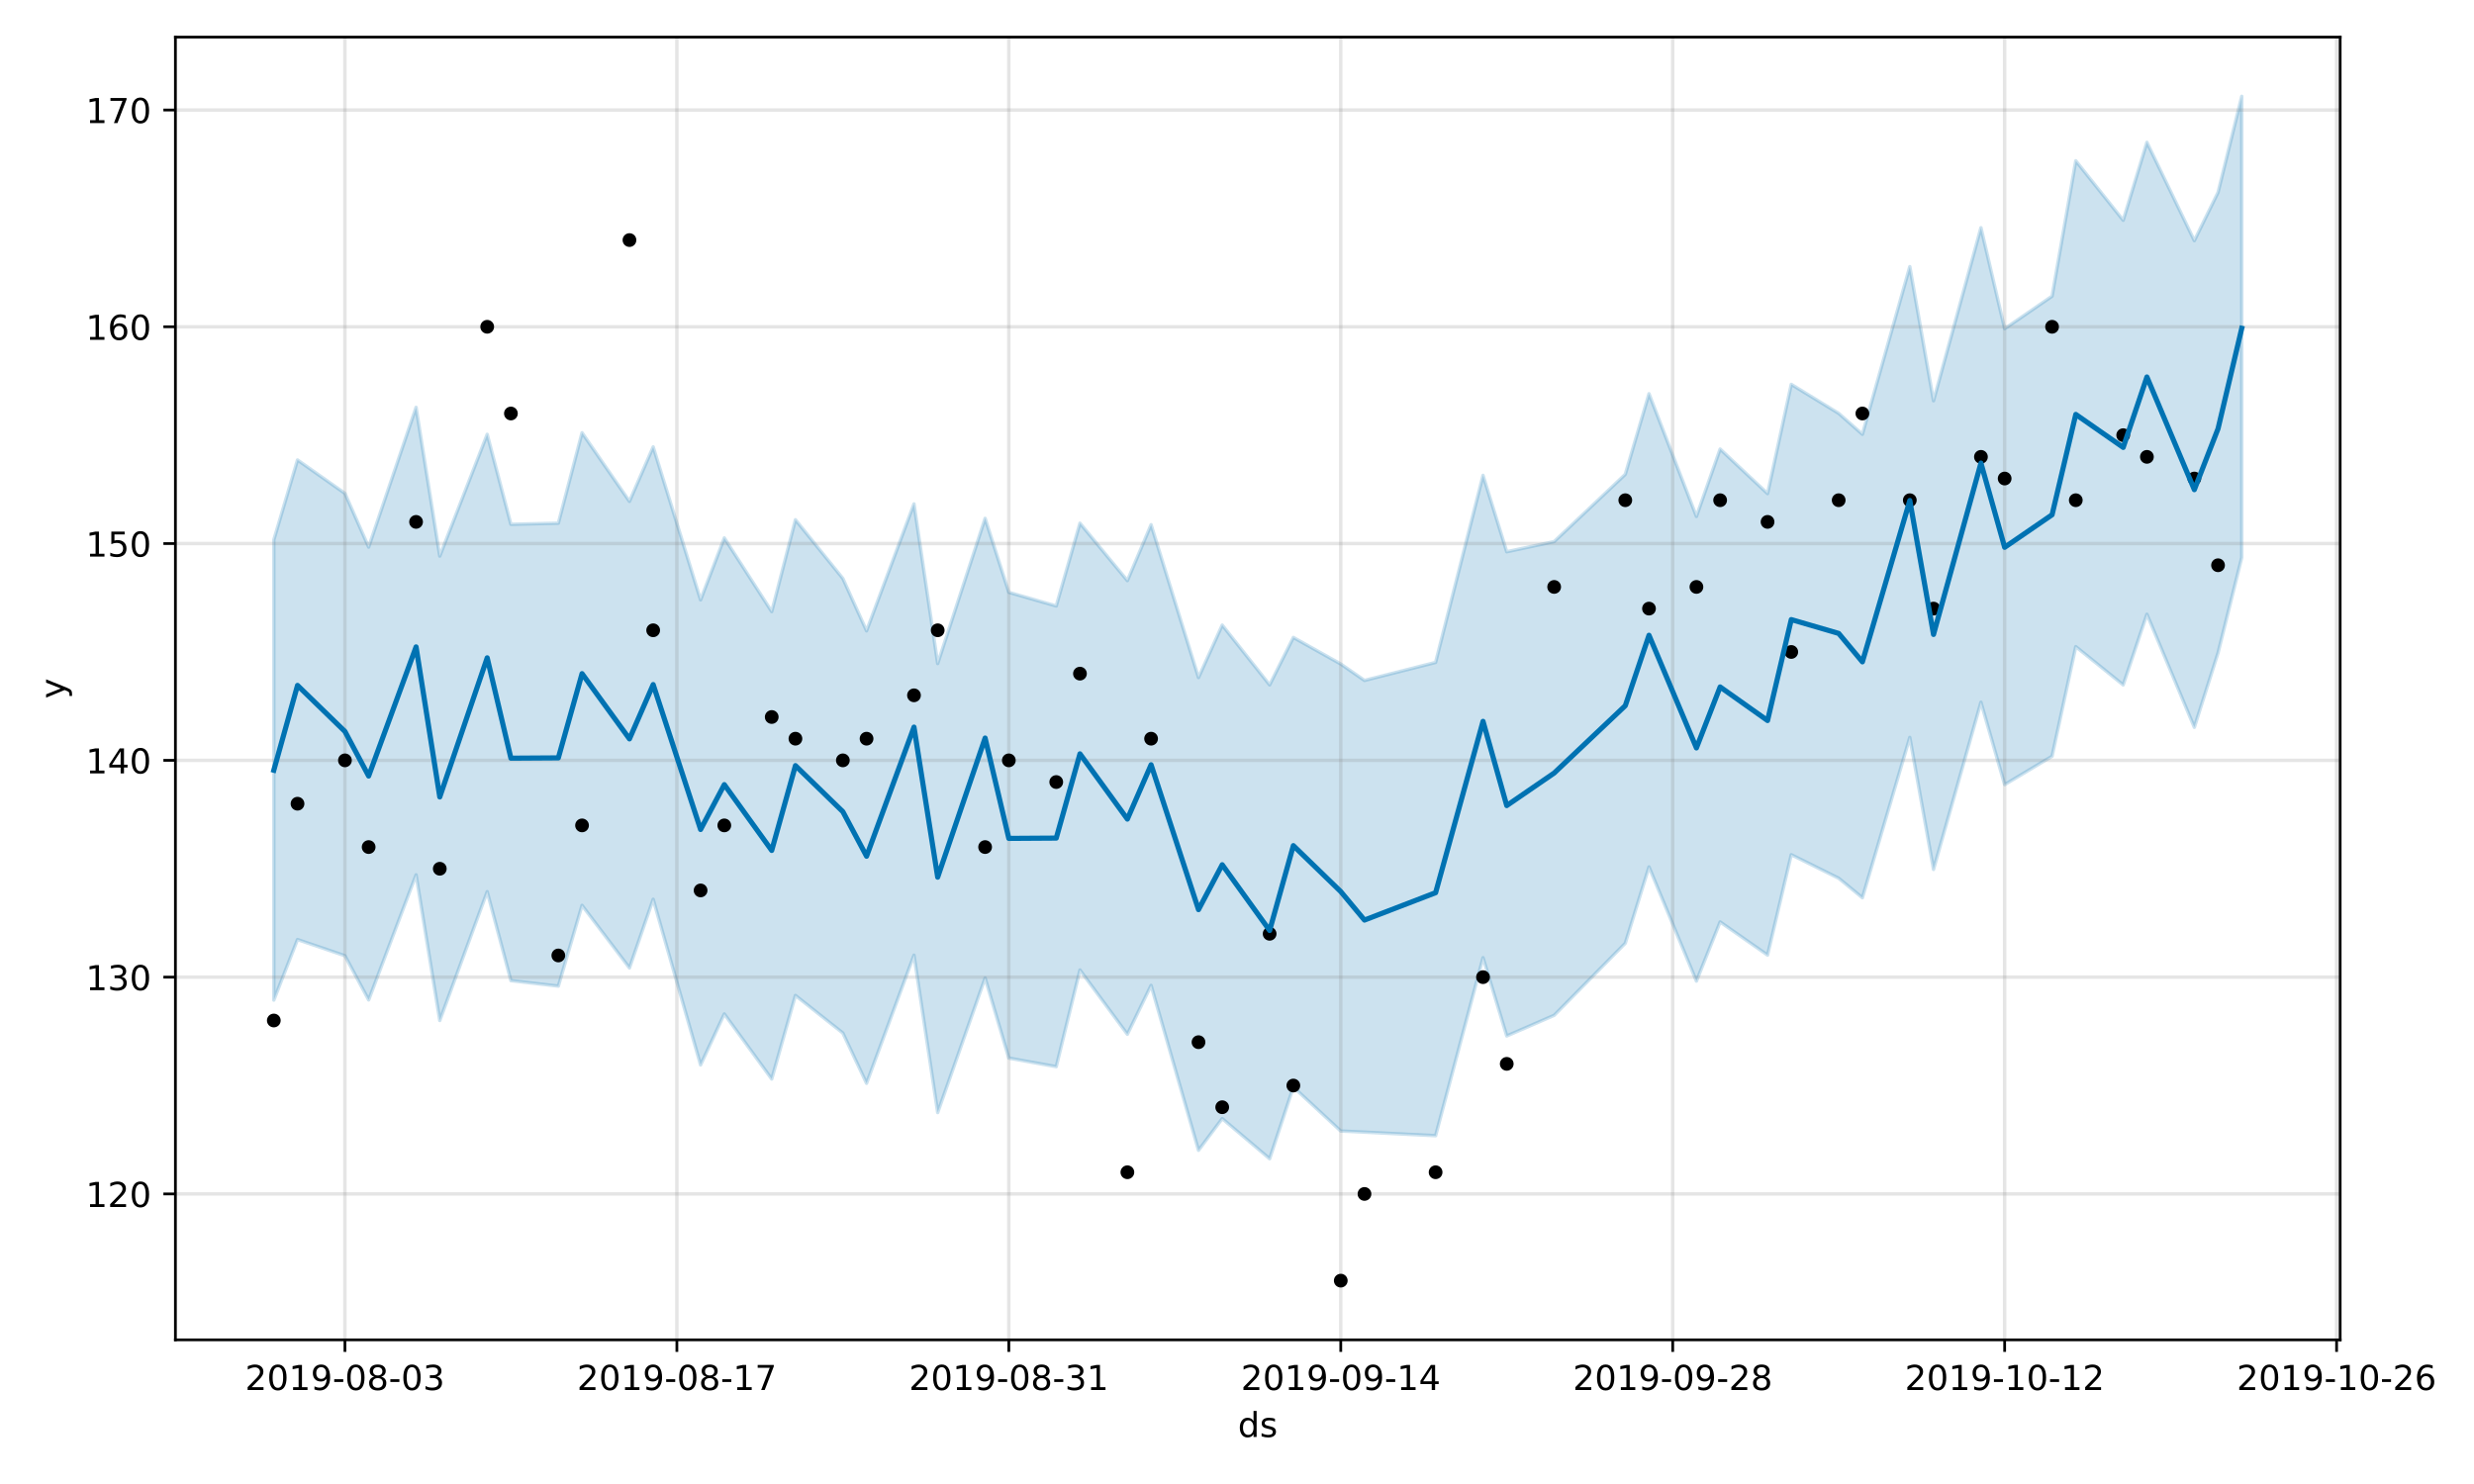 <?xml version="1.0" encoding="utf-8" standalone="no"?>
<!DOCTYPE svg PUBLIC "-//W3C//DTD SVG 1.1//EN"
  "http://www.w3.org/Graphics/SVG/1.1/DTD/svg11.dtd">
<!-- Created with matplotlib (https://matplotlib.org/) -->
<svg height="432pt" version="1.1" viewBox="0 0 720 432" width="720pt" xmlns="http://www.w3.org/2000/svg" xmlns:xlink="http://www.w3.org/1999/xlink">
 <defs>
  <style type="text/css">
*{stroke-linecap:butt;stroke-linejoin:round;}
  </style>
 </defs>
 <g id="figure_1">
  <g id="patch_1">
   <path d="M 0 432 
L 720 432 
L 720 0 
L 0 0 
z
" style="fill:#ffffff;"/>
  </g>
  <g id="axes_1">
   <g id="patch_2">
    <path d="M 51.05 390.04 
L 681.047 390.04 
L 681.047 10.8 
L 51.05 10.8 
z
" style="fill:#ffffff;"/>
   </g>
   <g id="PolyCollection_1">
    <defs>
     <path d="M 79.686 -274.84 
L 79.686 -140.864 
L 86.587 -158.491 
L 100.387 -153.781 
L 107.287 -140.921 
L 121.088 -177.324 
L 127.988 -134.93 
L 141.789 -172.428 
L 148.689 -146.533 
L 162.49 -144.936 
L 169.39 -168.44 
L 183.191 -150.229 
L 190.091 -170.218 
L 203.891 -121.987 
L 210.792 -136.832 
L 224.592 -117.882 
L 231.493 -142.219 
L 245.293 -131.279 
L 252.194 -116.641 
L 265.994 -153.932 
L 272.894 -108.13 
L 286.695 -147.296 
L 293.595 -123.981 
L 307.396 -121.488 
L 314.296 -149.628 
L 328.097 -130.916 
L 334.997 -145.148 
L 348.798 -97.136 
L 355.698 -106.367 
L 369.499 -94.685 
L 376.399 -115.542 
L 390.199 -102.745 
L 397.1 -102.431 
L 417.801 -101.395 
L 431.601 -153.209 
L 438.501 -130.425 
L 452.302 -136.435 
L 473.003 -157.42 
L 479.903 -179.638 
L 493.704 -146.396 
L 500.604 -163.619 
L 514.405 -153.969 
L 521.305 -183.184 
L 535.106 -176.341 
L 542.006 -170.661 
L 555.806 -217.335 
L 562.707 -178.904 
L 576.507 -227.572 
L 583.408 -203.592 
L 597.208 -211.86 
L 604.108 -243.758 
L 617.909 -232.616 
L 624.809 -253.181 
L 638.61 -220.274 
L 645.51 -241.938 
L 652.411 -269.709 
L 652.411 -403.962 
L 652.411 -403.962 
L 645.51 -376.001 
L 638.61 -361.941 
L 624.809 -390.575 
L 617.909 -367.88 
L 604.108 -385.186 
L 597.208 -345.786 
L 583.408 -336.304 
L 576.507 -365.713 
L 562.707 -315.337 
L 555.806 -354.384 
L 542.006 -305.58 
L 535.106 -311.67 
L 521.305 -320.115 
L 514.405 -288.315 
L 500.604 -301.275 
L 493.704 -281.668 
L 479.903 -317.38 
L 473.003 -293.926 
L 452.302 -274.339 
L 438.501 -271.386 
L 431.601 -293.622 
L 417.801 -239.175 
L 397.1 -233.929 
L 390.199 -238.703 
L 376.399 -246.439 
L 369.499 -232.626 
L 355.698 -250.033 
L 348.798 -234.76 
L 334.997 -279.253 
L 328.097 -262.98 
L 314.296 -279.701 
L 307.396 -255.601 
L 293.595 -259.565 
L 286.695 -281.107 
L 272.894 -238.839 
L 265.994 -285.316 
L 252.194 -248.36 
L 245.293 -263.607 
L 231.493 -280.702 
L 224.592 -253.957 
L 210.792 -275.41 
L 203.891 -257.371 
L 190.091 -301.906 
L 183.191 -286.049 
L 169.39 -306.024 
L 162.49 -279.699 
L 148.689 -279.375 
L 141.789 -305.563 
L 127.988 -270.12 
L 121.088 -313.417 
L 107.287 -272.734 
L 100.387 -288.367 
L 86.587 -298.102 
L 79.686 -274.84 
z
" id="mfd413a5ad3" style="stroke:#0072b2;stroke-opacity:0.2;"/>
    </defs>
    <g clip-path="url(#p3ba9d4f729)">
     <use style="fill:#0072b2;fill-opacity:0.2;stroke:#0072b2;stroke-opacity:0.2;" x="0" xlink:href="#mfd413a5ad3" y="432"/>
    </g>
   </g>
   <g id="matplotlib.axis_1">
    <g id="xtick_1">
     <g id="line2d_1">
      <path clip-path="url(#p3ba9d4f729)" d="M 100.387 390.04 
L 100.387 10.8 
" style="fill:none;stroke:#808080;stroke-linecap:square;stroke-opacity:0.2;"/>
     </g>
     <g id="line2d_2">
      <defs>
       <path d="M 0 0 
L 0 3.5 
" id="mcab7cb4b31" style="stroke:#000000;stroke-width:0.8;"/>
      </defs>
      <g>
       <use style="stroke:#000000;stroke-width:0.8;" x="100.387" xlink:href="#mcab7cb4b31" y="390.04"/>
      </g>
     </g>
     <g id="text_1">
      <!-- 2019-08-03 -->
      <defs>
       <path d="M 19.188 8.297 
L 53.609 8.297 
L 53.609 0 
L 7.328 0 
L 7.328 8.297 
Q 12.938 14.109 22.625 23.891 
Q 32.328 33.688 34.812 36.531 
Q 39.547 41.844 41.422 45.531 
Q 43.312 49.219 43.312 52.781 
Q 43.312 58.594 39.234 62.25 
Q 35.156 65.922 28.609 65.922 
Q 23.969 65.922 18.812 64.312 
Q 13.672 62.703 7.812 59.422 
L 7.812 69.391 
Q 13.766 71.781 18.938 73 
Q 24.125 74.219 28.422 74.219 
Q 39.75 74.219 46.484 68.547 
Q 53.219 62.891 53.219 53.422 
Q 53.219 48.922 51.531 44.891 
Q 49.859 40.875 45.406 35.406 
Q 44.188 33.984 37.641 27.219 
Q 31.109 20.453 19.188 8.297 
z
" id="DejaVuSans-50"/>
       <path d="M 31.781 66.406 
Q 24.172 66.406 20.328 58.906 
Q 16.5 51.422 16.5 36.375 
Q 16.5 21.391 20.328 13.891 
Q 24.172 6.391 31.781 6.391 
Q 39.453 6.391 43.281 13.891 
Q 47.125 21.391 47.125 36.375 
Q 47.125 51.422 43.281 58.906 
Q 39.453 66.406 31.781 66.406 
z
M 31.781 74.219 
Q 44.047 74.219 50.516 64.516 
Q 56.984 54.828 56.984 36.375 
Q 56.984 17.969 50.516 8.266 
Q 44.047 -1.422 31.781 -1.422 
Q 19.531 -1.422 13.062 8.266 
Q 6.594 17.969 6.594 36.375 
Q 6.594 54.828 13.062 64.516 
Q 19.531 74.219 31.781 74.219 
z
" id="DejaVuSans-48"/>
       <path d="M 12.406 8.297 
L 28.516 8.297 
L 28.516 63.922 
L 10.984 60.406 
L 10.984 69.391 
L 28.422 72.906 
L 38.281 72.906 
L 38.281 8.297 
L 54.391 8.297 
L 54.391 0 
L 12.406 0 
z
" id="DejaVuSans-49"/>
       <path d="M 10.984 1.516 
L 10.984 10.5 
Q 14.703 8.734 18.5 7.812 
Q 22.312 6.891 25.984 6.891 
Q 35.75 6.891 40.891 13.453 
Q 46.047 20.016 46.781 33.406 
Q 43.953 29.203 39.594 26.953 
Q 35.25 24.703 29.984 24.703 
Q 19.047 24.703 12.672 31.312 
Q 6.297 37.938 6.297 49.422 
Q 6.297 60.641 12.938 67.422 
Q 19.578 74.219 30.609 74.219 
Q 43.266 74.219 49.922 64.516 
Q 56.594 54.828 56.594 36.375 
Q 56.594 19.141 48.406 8.859 
Q 40.234 -1.422 26.422 -1.422 
Q 22.703 -1.422 18.891 -0.688 
Q 15.094 0.047 10.984 1.516 
z
M 30.609 32.422 
Q 37.25 32.422 41.125 36.953 
Q 45.016 41.5 45.016 49.422 
Q 45.016 57.281 41.125 61.844 
Q 37.25 66.406 30.609 66.406 
Q 23.969 66.406 20.094 61.844 
Q 16.219 57.281 16.219 49.422 
Q 16.219 41.5 20.094 36.953 
Q 23.969 32.422 30.609 32.422 
z
" id="DejaVuSans-57"/>
       <path d="M 4.891 31.391 
L 31.203 31.391 
L 31.203 23.391 
L 4.891 23.391 
z
" id="DejaVuSans-45"/>
       <path d="M 31.781 34.625 
Q 24.75 34.625 20.719 30.859 
Q 16.703 27.094 16.703 20.516 
Q 16.703 13.922 20.719 10.156 
Q 24.75 6.391 31.781 6.391 
Q 38.812 6.391 42.859 10.172 
Q 46.922 13.969 46.922 20.516 
Q 46.922 27.094 42.891 30.859 
Q 38.875 34.625 31.781 34.625 
z
M 21.922 38.812 
Q 15.578 40.375 12.031 44.719 
Q 8.5 49.078 8.5 55.328 
Q 8.5 64.062 14.719 69.141 
Q 20.953 74.219 31.781 74.219 
Q 42.672 74.219 48.875 69.141 
Q 55.078 64.062 55.078 55.328 
Q 55.078 49.078 51.531 44.719 
Q 48 40.375 41.703 38.812 
Q 48.828 37.156 52.797 32.312 
Q 56.781 27.484 56.781 20.516 
Q 56.781 9.906 50.312 4.234 
Q 43.844 -1.422 31.781 -1.422 
Q 19.734 -1.422 13.25 4.234 
Q 6.781 9.906 6.781 20.516 
Q 6.781 27.484 10.781 32.312 
Q 14.797 37.156 21.922 38.812 
z
M 18.312 54.391 
Q 18.312 48.734 21.844 45.562 
Q 25.391 42.391 31.781 42.391 
Q 38.141 42.391 41.719 45.562 
Q 45.312 48.734 45.312 54.391 
Q 45.312 60.062 41.719 63.234 
Q 38.141 66.406 31.781 66.406 
Q 25.391 66.406 21.844 63.234 
Q 18.312 60.062 18.312 54.391 
z
" id="DejaVuSans-56"/>
       <path d="M 40.578 39.312 
Q 47.656 37.797 51.625 33 
Q 55.609 28.219 55.609 21.188 
Q 55.609 10.406 48.188 4.484 
Q 40.766 -1.422 27.094 -1.422 
Q 22.516 -1.422 17.656 -0.516 
Q 12.797 0.391 7.625 2.203 
L 7.625 11.719 
Q 11.719 9.328 16.594 8.109 
Q 21.484 6.891 26.812 6.891 
Q 36.078 6.891 40.938 10.547 
Q 45.797 14.203 45.797 21.188 
Q 45.797 27.641 41.281 31.266 
Q 36.766 34.906 28.719 34.906 
L 20.219 34.906 
L 20.219 43.016 
L 29.109 43.016 
Q 36.375 43.016 40.234 45.922 
Q 44.094 48.828 44.094 54.297 
Q 44.094 59.906 40.109 62.906 
Q 36.141 65.922 28.719 65.922 
Q 24.656 65.922 20.016 65.031 
Q 15.375 64.156 9.812 62.312 
L 9.812 71.094 
Q 15.438 72.656 20.344 73.438 
Q 25.25 74.219 29.594 74.219 
Q 40.828 74.219 47.359 69.109 
Q 53.906 64.016 53.906 55.328 
Q 53.906 49.266 50.438 45.094 
Q 46.969 40.922 40.578 39.312 
z
" id="DejaVuSans-51"/>
      </defs>
      <g transform="translate(71.329 404.638)scale(0.1 -0.1)">
       <use xlink:href="#DejaVuSans-50"/>
       <use x="63.623" xlink:href="#DejaVuSans-48"/>
       <use x="127.246" xlink:href="#DejaVuSans-49"/>
       <use x="190.869" xlink:href="#DejaVuSans-57"/>
       <use x="254.492" xlink:href="#DejaVuSans-45"/>
       <use x="290.576" xlink:href="#DejaVuSans-48"/>
       <use x="354.199" xlink:href="#DejaVuSans-56"/>
       <use x="417.822" xlink:href="#DejaVuSans-45"/>
       <use x="453.906" xlink:href="#DejaVuSans-48"/>
       <use x="517.529" xlink:href="#DejaVuSans-51"/>
      </g>
     </g>
    </g>
    <g id="xtick_2">
     <g id="line2d_3">
      <path clip-path="url(#p3ba9d4f729)" d="M 196.991 390.04 
L 196.991 10.8 
" style="fill:none;stroke:#808080;stroke-linecap:square;stroke-opacity:0.2;"/>
     </g>
     <g id="line2d_4">
      <g>
       <use style="stroke:#000000;stroke-width:0.8;" x="196.991" xlink:href="#mcab7cb4b31" y="390.04"/>
      </g>
     </g>
     <g id="text_2">
      <!-- 2019-08-17 -->
      <defs>
       <path d="M 8.203 72.906 
L 55.078 72.906 
L 55.078 68.703 
L 28.609 0 
L 18.312 0 
L 43.219 64.594 
L 8.203 64.594 
z
" id="DejaVuSans-55"/>
      </defs>
      <g transform="translate(167.933 404.638)scale(0.1 -0.1)">
       <use xlink:href="#DejaVuSans-50"/>
       <use x="63.623" xlink:href="#DejaVuSans-48"/>
       <use x="127.246" xlink:href="#DejaVuSans-49"/>
       <use x="190.869" xlink:href="#DejaVuSans-57"/>
       <use x="254.492" xlink:href="#DejaVuSans-45"/>
       <use x="290.576" xlink:href="#DejaVuSans-48"/>
       <use x="354.199" xlink:href="#DejaVuSans-56"/>
       <use x="417.822" xlink:href="#DejaVuSans-45"/>
       <use x="453.906" xlink:href="#DejaVuSans-49"/>
       <use x="517.529" xlink:href="#DejaVuSans-55"/>
      </g>
     </g>
    </g>
    <g id="xtick_3">
     <g id="line2d_5">
      <path clip-path="url(#p3ba9d4f729)" d="M 293.595 390.04 
L 293.595 10.8 
" style="fill:none;stroke:#808080;stroke-linecap:square;stroke-opacity:0.2;"/>
     </g>
     <g id="line2d_6">
      <g>
       <use style="stroke:#000000;stroke-width:0.8;" x="293.595" xlink:href="#mcab7cb4b31" y="390.04"/>
      </g>
     </g>
     <g id="text_3">
      <!-- 2019-08-31 -->
      <g transform="translate(264.537 404.638)scale(0.1 -0.1)">
       <use xlink:href="#DejaVuSans-50"/>
       <use x="63.623" xlink:href="#DejaVuSans-48"/>
       <use x="127.246" xlink:href="#DejaVuSans-49"/>
       <use x="190.869" xlink:href="#DejaVuSans-57"/>
       <use x="254.492" xlink:href="#DejaVuSans-45"/>
       <use x="290.576" xlink:href="#DejaVuSans-48"/>
       <use x="354.199" xlink:href="#DejaVuSans-56"/>
       <use x="417.822" xlink:href="#DejaVuSans-45"/>
       <use x="453.906" xlink:href="#DejaVuSans-51"/>
       <use x="517.529" xlink:href="#DejaVuSans-49"/>
      </g>
     </g>
    </g>
    <g id="xtick_4">
     <g id="line2d_7">
      <path clip-path="url(#p3ba9d4f729)" d="M 390.199 390.04 
L 390.199 10.8 
" style="fill:none;stroke:#808080;stroke-linecap:square;stroke-opacity:0.2;"/>
     </g>
     <g id="line2d_8">
      <g>
       <use style="stroke:#000000;stroke-width:0.8;" x="390.199" xlink:href="#mcab7cb4b31" y="390.04"/>
      </g>
     </g>
     <g id="text_4">
      <!-- 2019-09-14 -->
      <defs>
       <path d="M 37.797 64.312 
L 12.891 25.391 
L 37.797 25.391 
z
M 35.203 72.906 
L 47.609 72.906 
L 47.609 25.391 
L 58.016 25.391 
L 58.016 17.188 
L 47.609 17.188 
L 47.609 0 
L 37.797 0 
L 37.797 17.188 
L 4.891 17.188 
L 4.891 26.703 
z
" id="DejaVuSans-52"/>
      </defs>
      <g transform="translate(361.142 404.638)scale(0.1 -0.1)">
       <use xlink:href="#DejaVuSans-50"/>
       <use x="63.623" xlink:href="#DejaVuSans-48"/>
       <use x="127.246" xlink:href="#DejaVuSans-49"/>
       <use x="190.869" xlink:href="#DejaVuSans-57"/>
       <use x="254.492" xlink:href="#DejaVuSans-45"/>
       <use x="290.576" xlink:href="#DejaVuSans-48"/>
       <use x="354.199" xlink:href="#DejaVuSans-57"/>
       <use x="417.822" xlink:href="#DejaVuSans-45"/>
       <use x="453.906" xlink:href="#DejaVuSans-49"/>
       <use x="517.529" xlink:href="#DejaVuSans-52"/>
      </g>
     </g>
    </g>
    <g id="xtick_5">
     <g id="line2d_9">
      <path clip-path="url(#p3ba9d4f729)" d="M 486.804 390.04 
L 486.804 10.8 
" style="fill:none;stroke:#808080;stroke-linecap:square;stroke-opacity:0.2;"/>
     </g>
     <g id="line2d_10">
      <g>
       <use style="stroke:#000000;stroke-width:0.8;" x="486.804" xlink:href="#mcab7cb4b31" y="390.04"/>
      </g>
     </g>
     <g id="text_5">
      <!-- 2019-09-28 -->
      <g transform="translate(457.746 404.638)scale(0.1 -0.1)">
       <use xlink:href="#DejaVuSans-50"/>
       <use x="63.623" xlink:href="#DejaVuSans-48"/>
       <use x="127.246" xlink:href="#DejaVuSans-49"/>
       <use x="190.869" xlink:href="#DejaVuSans-57"/>
       <use x="254.492" xlink:href="#DejaVuSans-45"/>
       <use x="290.576" xlink:href="#DejaVuSans-48"/>
       <use x="354.199" xlink:href="#DejaVuSans-57"/>
       <use x="417.822" xlink:href="#DejaVuSans-45"/>
       <use x="453.906" xlink:href="#DejaVuSans-50"/>
       <use x="517.529" xlink:href="#DejaVuSans-56"/>
      </g>
     </g>
    </g>
    <g id="xtick_6">
     <g id="line2d_11">
      <path clip-path="url(#p3ba9d4f729)" d="M 583.408 390.04 
L 583.408 10.8 
" style="fill:none;stroke:#808080;stroke-linecap:square;stroke-opacity:0.2;"/>
     </g>
     <g id="line2d_12">
      <g>
       <use style="stroke:#000000;stroke-width:0.8;" x="583.408" xlink:href="#mcab7cb4b31" y="390.04"/>
      </g>
     </g>
     <g id="text_6">
      <!-- 2019-10-12 -->
      <g transform="translate(554.35 404.638)scale(0.1 -0.1)">
       <use xlink:href="#DejaVuSans-50"/>
       <use x="63.623" xlink:href="#DejaVuSans-48"/>
       <use x="127.246" xlink:href="#DejaVuSans-49"/>
       <use x="190.869" xlink:href="#DejaVuSans-57"/>
       <use x="254.492" xlink:href="#DejaVuSans-45"/>
       <use x="290.576" xlink:href="#DejaVuSans-49"/>
       <use x="354.199" xlink:href="#DejaVuSans-48"/>
       <use x="417.822" xlink:href="#DejaVuSans-45"/>
       <use x="453.906" xlink:href="#DejaVuSans-49"/>
       <use x="517.529" xlink:href="#DejaVuSans-50"/>
      </g>
     </g>
    </g>
    <g id="xtick_7">
     <g id="line2d_13">
      <path clip-path="url(#p3ba9d4f729)" d="M 680.012 390.04 
L 680.012 10.8 
" style="fill:none;stroke:#808080;stroke-linecap:square;stroke-opacity:0.2;"/>
     </g>
     <g id="line2d_14">
      <g>
       <use style="stroke:#000000;stroke-width:0.8;" x="680.012" xlink:href="#mcab7cb4b31" y="390.04"/>
      </g>
     </g>
     <g id="text_7">
      <!-- 2019-10-26 -->
      <defs>
       <path d="M 33.016 40.375 
Q 26.375 40.375 22.484 35.828 
Q 18.609 31.297 18.609 23.391 
Q 18.609 15.531 22.484 10.953 
Q 26.375 6.391 33.016 6.391 
Q 39.656 6.391 43.531 10.953 
Q 47.406 15.531 47.406 23.391 
Q 47.406 31.297 43.531 35.828 
Q 39.656 40.375 33.016 40.375 
z
M 52.594 71.297 
L 52.594 62.312 
Q 48.875 64.062 45.094 64.984 
Q 41.312 65.922 37.594 65.922 
Q 27.828 65.922 22.672 59.328 
Q 17.531 52.734 16.797 39.406 
Q 19.672 43.656 24.016 45.922 
Q 28.375 48.188 33.594 48.188 
Q 44.578 48.188 50.953 41.516 
Q 57.328 34.859 57.328 23.391 
Q 57.328 12.156 50.688 5.359 
Q 44.047 -1.422 33.016 -1.422 
Q 20.359 -1.422 13.672 8.266 
Q 6.984 17.969 6.984 36.375 
Q 6.984 53.656 15.188 63.938 
Q 23.391 74.219 37.203 74.219 
Q 40.922 74.219 44.703 73.484 
Q 48.484 72.75 52.594 71.297 
z
" id="DejaVuSans-54"/>
      </defs>
      <g transform="translate(650.954 404.638)scale(0.1 -0.1)">
       <use xlink:href="#DejaVuSans-50"/>
       <use x="63.623" xlink:href="#DejaVuSans-48"/>
       <use x="127.246" xlink:href="#DejaVuSans-49"/>
       <use x="190.869" xlink:href="#DejaVuSans-57"/>
       <use x="254.492" xlink:href="#DejaVuSans-45"/>
       <use x="290.576" xlink:href="#DejaVuSans-49"/>
       <use x="354.199" xlink:href="#DejaVuSans-48"/>
       <use x="417.822" xlink:href="#DejaVuSans-45"/>
       <use x="453.906" xlink:href="#DejaVuSans-50"/>
       <use x="517.529" xlink:href="#DejaVuSans-54"/>
      </g>
     </g>
    </g>
    <g id="text_8">
     <!-- ds -->
     <defs>
      <path d="M 45.406 46.391 
L 45.406 75.984 
L 54.391 75.984 
L 54.391 0 
L 45.406 0 
L 45.406 8.203 
Q 42.578 3.328 38.25 0.953 
Q 33.938 -1.422 27.875 -1.422 
Q 17.969 -1.422 11.734 6.484 
Q 5.516 14.406 5.516 27.297 
Q 5.516 40.188 11.734 48.094 
Q 17.969 56 27.875 56 
Q 33.938 56 38.25 53.625 
Q 42.578 51.266 45.406 46.391 
z
M 14.797 27.297 
Q 14.797 17.391 18.875 11.75 
Q 22.953 6.109 30.078 6.109 
Q 37.203 6.109 41.297 11.75 
Q 45.406 17.391 45.406 27.297 
Q 45.406 37.203 41.297 42.844 
Q 37.203 48.484 30.078 48.484 
Q 22.953 48.484 18.875 42.844 
Q 14.797 37.203 14.797 27.297 
z
" id="DejaVuSans-100"/>
      <path d="M 44.281 53.078 
L 44.281 44.578 
Q 40.484 46.531 36.375 47.5 
Q 32.281 48.484 27.875 48.484 
Q 21.188 48.484 17.844 46.438 
Q 14.5 44.391 14.5 40.281 
Q 14.5 37.156 16.891 35.375 
Q 19.281 33.594 26.516 31.984 
L 29.594 31.297 
Q 39.156 29.25 43.188 25.516 
Q 47.219 21.781 47.219 15.094 
Q 47.219 7.469 41.188 3.016 
Q 35.156 -1.422 24.609 -1.422 
Q 20.219 -1.422 15.453 -0.562 
Q 10.688 0.297 5.422 2 
L 5.422 11.281 
Q 10.406 8.688 15.234 7.391 
Q 20.062 6.109 24.812 6.109 
Q 31.156 6.109 34.562 8.281 
Q 37.984 10.453 37.984 14.406 
Q 37.984 18.062 35.516 20.016 
Q 33.062 21.969 24.703 23.781 
L 21.578 24.516 
Q 13.234 26.266 9.516 29.906 
Q 5.812 33.547 5.812 39.891 
Q 5.812 47.609 11.281 51.797 
Q 16.75 56 26.812 56 
Q 31.781 56 36.172 55.266 
Q 40.578 54.547 44.281 53.078 
z
" id="DejaVuSans-115"/>
     </defs>
     <g transform="translate(360.269 418.317)scale(0.1 -0.1)">
      <use xlink:href="#DejaVuSans-100"/>
      <use x="63.477" xlink:href="#DejaVuSans-115"/>
     </g>
    </g>
   </g>
   <g id="matplotlib.axis_2">
    <g id="ytick_1">
     <g id="line2d_15">
      <path clip-path="url(#p3ba9d4f729)" d="M 51.05 347.559 
L 681.047 347.559 
" style="fill:none;stroke:#808080;stroke-linecap:square;stroke-opacity:0.2;"/>
     </g>
     <g id="line2d_16">
      <defs>
       <path d="M 0 0 
L -3.5 0 
" id="m85b11ae52f" style="stroke:#000000;stroke-width:0.8;"/>
      </defs>
      <g>
       <use style="stroke:#000000;stroke-width:0.8;" x="51.05" xlink:href="#m85b11ae52f" y="347.559"/>
      </g>
     </g>
     <g id="text_9">
      <!-- 120 -->
      <g transform="translate(24.962 351.358)scale(0.1 -0.1)">
       <use xlink:href="#DejaVuSans-49"/>
       <use x="63.623" xlink:href="#DejaVuSans-50"/>
       <use x="127.246" xlink:href="#DejaVuSans-48"/>
      </g>
     </g>
    </g>
    <g id="ytick_2">
     <g id="line2d_17">
      <path clip-path="url(#p3ba9d4f729)" d="M 51.05 284.451 
L 681.047 284.451 
" style="fill:none;stroke:#808080;stroke-linecap:square;stroke-opacity:0.2;"/>
     </g>
     <g id="line2d_18">
      <g>
       <use style="stroke:#000000;stroke-width:0.8;" x="51.05" xlink:href="#m85b11ae52f" y="284.451"/>
      </g>
     </g>
     <g id="text_10">
      <!-- 130 -->
      <g transform="translate(24.962 288.25)scale(0.1 -0.1)">
       <use xlink:href="#DejaVuSans-49"/>
       <use x="63.623" xlink:href="#DejaVuSans-51"/>
       <use x="127.246" xlink:href="#DejaVuSans-48"/>
      </g>
     </g>
    </g>
    <g id="ytick_3">
     <g id="line2d_19">
      <path clip-path="url(#p3ba9d4f729)" d="M 51.05 221.343 
L 681.047 221.343 
" style="fill:none;stroke:#808080;stroke-linecap:square;stroke-opacity:0.2;"/>
     </g>
     <g id="line2d_20">
      <g>
       <use style="stroke:#000000;stroke-width:0.8;" x="51.05" xlink:href="#m85b11ae52f" y="221.343"/>
      </g>
     </g>
     <g id="text_11">
      <!-- 140 -->
      <g transform="translate(24.962 225.143)scale(0.1 -0.1)">
       <use xlink:href="#DejaVuSans-49"/>
       <use x="63.623" xlink:href="#DejaVuSans-52"/>
       <use x="127.246" xlink:href="#DejaVuSans-48"/>
      </g>
     </g>
    </g>
    <g id="ytick_4">
     <g id="line2d_21">
      <path clip-path="url(#p3ba9d4f729)" d="M 51.05 158.236 
L 681.047 158.236 
" style="fill:none;stroke:#808080;stroke-linecap:square;stroke-opacity:0.2;"/>
     </g>
     <g id="line2d_22">
      <g>
       <use style="stroke:#000000;stroke-width:0.8;" x="51.05" xlink:href="#m85b11ae52f" y="158.236"/>
      </g>
     </g>
     <g id="text_12">
      <!-- 150 -->
      <defs>
       <path d="M 10.797 72.906 
L 49.516 72.906 
L 49.516 64.594 
L 19.828 64.594 
L 19.828 46.734 
Q 21.969 47.469 24.109 47.828 
Q 26.266 48.188 28.422 48.188 
Q 40.625 48.188 47.75 41.5 
Q 54.891 34.812 54.891 23.391 
Q 54.891 11.625 47.562 5.094 
Q 40.234 -1.422 26.906 -1.422 
Q 22.312 -1.422 17.547 -0.641 
Q 12.797 0.141 7.719 1.703 
L 7.719 11.625 
Q 12.109 9.234 16.797 8.062 
Q 21.484 6.891 26.703 6.891 
Q 35.156 6.891 40.078 11.328 
Q 45.016 15.766 45.016 23.391 
Q 45.016 31 40.078 35.438 
Q 35.156 39.891 26.703 39.891 
Q 22.75 39.891 18.812 39.016 
Q 14.891 38.141 10.797 36.281 
z
" id="DejaVuSans-53"/>
      </defs>
      <g transform="translate(24.962 162.035)scale(0.1 -0.1)">
       <use xlink:href="#DejaVuSans-49"/>
       <use x="63.623" xlink:href="#DejaVuSans-53"/>
       <use x="127.246" xlink:href="#DejaVuSans-48"/>
      </g>
     </g>
    </g>
    <g id="ytick_5">
     <g id="line2d_23">
      <path clip-path="url(#p3ba9d4f729)" d="M 51.05 95.128 
L 681.047 95.128 
" style="fill:none;stroke:#808080;stroke-linecap:square;stroke-opacity:0.2;"/>
     </g>
     <g id="line2d_24">
      <g>
       <use style="stroke:#000000;stroke-width:0.8;" x="51.05" xlink:href="#m85b11ae52f" y="95.128"/>
      </g>
     </g>
     <g id="text_13">
      <!-- 160 -->
      <g transform="translate(24.962 98.927)scale(0.1 -0.1)">
       <use xlink:href="#DejaVuSans-49"/>
       <use x="63.623" xlink:href="#DejaVuSans-54"/>
       <use x="127.246" xlink:href="#DejaVuSans-48"/>
      </g>
     </g>
    </g>
    <g id="ytick_6">
     <g id="line2d_25">
      <path clip-path="url(#p3ba9d4f729)" d="M 51.05 32.02 
L 681.047 32.02 
" style="fill:none;stroke:#808080;stroke-linecap:square;stroke-opacity:0.2;"/>
     </g>
     <g id="line2d_26">
      <g>
       <use style="stroke:#000000;stroke-width:0.8;" x="51.05" xlink:href="#m85b11ae52f" y="32.02"/>
      </g>
     </g>
     <g id="text_14">
      <!-- 170 -->
      <g transform="translate(24.962 35.819)scale(0.1 -0.1)">
       <use xlink:href="#DejaVuSans-49"/>
       <use x="63.623" xlink:href="#DejaVuSans-55"/>
       <use x="127.246" xlink:href="#DejaVuSans-48"/>
      </g>
     </g>
    </g>
    <g id="text_15">
     <!-- y -->
     <defs>
      <path d="M 32.172 -5.078 
Q 28.375 -14.844 24.75 -17.812 
Q 21.141 -20.797 15.094 -20.797 
L 7.906 -20.797 
L 7.906 -13.281 
L 13.188 -13.281 
Q 16.891 -13.281 18.938 -11.516 
Q 21 -9.766 23.484 -3.219 
L 25.094 0.875 
L 2.984 54.688 
L 12.5 54.688 
L 29.594 11.922 
L 46.688 54.688 
L 56.203 54.688 
z
" id="DejaVuSans-121"/>
     </defs>
     <g transform="translate(18.883 203.379)rotate(-90)scale(0.1 -0.1)">
      <use xlink:href="#DejaVuSans-121"/>
     </g>
    </g>
   </g>
   <g id="line2d_27">
    <defs>
     <path d="M 0 1.5 
C 0.398 1.5 0.779 1.342 1.061 1.061 
C 1.342 0.779 1.5 0.398 1.5 0 
C 1.5 -0.398 1.342 -0.779 1.061 -1.061 
C 0.779 -1.342 0.398 -1.5 0 -1.5 
C -0.398 -1.5 -0.779 -1.342 -1.061 -1.061 
C -1.342 -0.779 -1.5 -0.398 -1.5 0 
C -1.5 0.398 -1.342 0.779 -1.061 1.061 
C -0.779 1.342 -0.398 1.5 0 1.5 
z
" id="mf38d52b21b" style="stroke:#000000;"/>
    </defs>
    <g clip-path="url(#p3ba9d4f729)">
     <use style="stroke:#000000;" x="79.686" xlink:href="#mf38d52b21b" y="297.073"/>
     <use style="stroke:#000000;" x="86.587" xlink:href="#mf38d52b21b" y="233.965"/>
     <use style="stroke:#000000;" x="100.387" xlink:href="#mf38d52b21b" y="221.343"/>
     <use style="stroke:#000000;" x="107.287" xlink:href="#mf38d52b21b" y="246.586"/>
     <use style="stroke:#000000;" x="121.088" xlink:href="#mf38d52b21b" y="151.925"/>
     <use style="stroke:#000000;" x="127.988" xlink:href="#mf38d52b21b" y="252.897"/>
     <use style="stroke:#000000;" x="141.789" xlink:href="#mf38d52b21b" y="95.128"/>
     <use style="stroke:#000000;" x="148.689" xlink:href="#mf38d52b21b" y="120.371"/>
     <use style="stroke:#000000;" x="162.49" xlink:href="#mf38d52b21b" y="278.14"/>
     <use style="stroke:#000000;" x="169.39" xlink:href="#mf38d52b21b" y="240.276"/>
     <use style="stroke:#000000;" x="183.191" xlink:href="#mf38d52b21b" y="69.885"/>
     <use style="stroke:#000000;" x="190.091" xlink:href="#mf38d52b21b" y="183.479"/>
     <use style="stroke:#000000;" x="203.891" xlink:href="#mf38d52b21b" y="259.208"/>
     <use style="stroke:#000000;" x="210.792" xlink:href="#mf38d52b21b" y="240.276"/>
     <use style="stroke:#000000;" x="224.592" xlink:href="#mf38d52b21b" y="208.722"/>
     <use style="stroke:#000000;" x="231.493" xlink:href="#mf38d52b21b" y="215.033"/>
     <use style="stroke:#000000;" x="245.293" xlink:href="#mf38d52b21b" y="221.343"/>
     <use style="stroke:#000000;" x="252.194" xlink:href="#mf38d52b21b" y="215.033"/>
     <use style="stroke:#000000;" x="265.994" xlink:href="#mf38d52b21b" y="202.411"/>
     <use style="stroke:#000000;" x="272.894" xlink:href="#mf38d52b21b" y="183.479"/>
     <use style="stroke:#000000;" x="286.695" xlink:href="#mf38d52b21b" y="246.586"/>
     <use style="stroke:#000000;" x="293.595" xlink:href="#mf38d52b21b" y="221.343"/>
     <use style="stroke:#000000;" x="307.396" xlink:href="#mf38d52b21b" y="227.654"/>
     <use style="stroke:#000000;" x="314.296" xlink:href="#mf38d52b21b" y="196.1"/>
     <use style="stroke:#000000;" x="328.097" xlink:href="#mf38d52b21b" y="341.248"/>
     <use style="stroke:#000000;" x="334.997" xlink:href="#mf38d52b21b" y="215.033"/>
     <use style="stroke:#000000;" x="348.798" xlink:href="#mf38d52b21b" y="303.383"/>
     <use style="stroke:#000000;" x="355.698" xlink:href="#mf38d52b21b" y="322.316"/>
     <use style="stroke:#000000;" x="369.499" xlink:href="#mf38d52b21b" y="271.829"/>
     <use style="stroke:#000000;" x="376.399" xlink:href="#mf38d52b21b" y="316.005"/>
     <use style="stroke:#000000;" x="390.199" xlink:href="#mf38d52b21b" y="372.802"/>
     <use style="stroke:#000000;" x="397.1" xlink:href="#mf38d52b21b" y="347.559"/>
     <use style="stroke:#000000;" x="417.801" xlink:href="#mf38d52b21b" y="341.248"/>
     <use style="stroke:#000000;" x="431.601" xlink:href="#mf38d52b21b" y="284.451"/>
     <use style="stroke:#000000;" x="438.501" xlink:href="#mf38d52b21b" y="309.694"/>
     <use style="stroke:#000000;" x="452.302" xlink:href="#mf38d52b21b" y="170.857"/>
     <use style="stroke:#000000;" x="473.003" xlink:href="#mf38d52b21b" y="145.614"/>
     <use style="stroke:#000000;" x="479.903" xlink:href="#mf38d52b21b" y="177.168"/>
     <use style="stroke:#000000;" x="493.704" xlink:href="#mf38d52b21b" y="170.857"/>
     <use style="stroke:#000000;" x="500.604" xlink:href="#mf38d52b21b" y="145.614"/>
     <use style="stroke:#000000;" x="514.405" xlink:href="#mf38d52b21b" y="151.925"/>
     <use style="stroke:#000000;" x="521.305" xlink:href="#mf38d52b21b" y="189.789"/>
     <use style="stroke:#000000;" x="535.106" xlink:href="#mf38d52b21b" y="145.614"/>
     <use style="stroke:#000000;" x="542.006" xlink:href="#mf38d52b21b" y="120.371"/>
     <use style="stroke:#000000;" x="555.806" xlink:href="#mf38d52b21b" y="145.614"/>
     <use style="stroke:#000000;" x="562.707" xlink:href="#mf38d52b21b" y="177.168"/>
     <use style="stroke:#000000;" x="576.507" xlink:href="#mf38d52b21b" y="132.993"/>
     <use style="stroke:#000000;" x="583.408" xlink:href="#mf38d52b21b" y="139.303"/>
     <use style="stroke:#000000;" x="597.208" xlink:href="#mf38d52b21b" y="95.128"/>
     <use style="stroke:#000000;" x="604.108" xlink:href="#mf38d52b21b" y="145.614"/>
     <use style="stroke:#000000;" x="617.909" xlink:href="#mf38d52b21b" y="126.682"/>
     <use style="stroke:#000000;" x="624.809" xlink:href="#mf38d52b21b" y="132.993"/>
     <use style="stroke:#000000;" x="638.61" xlink:href="#mf38d52b21b" y="139.303"/>
     <use style="stroke:#000000;" x="645.51" xlink:href="#mf38d52b21b" y="164.546"/>
    </g>
   </g>
   <g id="line2d_28">
    <path clip-path="url(#p3ba9d4f729)" d="M 79.686 224.216 
L 86.587 199.526 
L 100.387 212.93 
L 107.287 225.903 
L 121.088 188.316 
L 127.988 232 
L 141.789 191.499 
L 148.689 220.713 
L 162.49 220.624 
L 169.39 196.1 
L 183.191 215.093 
L 190.091 199.282 
L 203.891 241.47 
L 210.792 228.408 
L 224.592 247.566 
L 231.493 222.876 
L 245.293 236.28 
L 252.194 249.253 
L 265.994 211.666 
L 272.894 255.35 
L 286.695 214.849 
L 293.595 244.063 
L 307.396 243.974 
L 314.296 219.449 
L 328.097 238.442 
L 334.997 222.626 
L 348.798 264.799 
L 355.698 251.729 
L 369.499 270.869 
L 376.399 246.169 
L 390.199 259.55 
L 397.1 267.835 
L 417.801 259.87 
L 431.601 209.987 
L 438.501 234.509 
L 452.302 225.036 
L 473.003 205.429 
L 479.903 184.926 
L 493.704 217.729 
L 500.604 199.975 
L 514.405 209.75 
L 521.305 180.367 
L 535.106 184.387 
L 542.006 192.668 
L 555.806 145.697 
L 562.707 184.688 
L 576.507 134.804 
L 583.408 159.325 
L 597.208 149.853 
L 604.108 120.636 
L 617.909 130.245 
L 624.809 109.742 
L 638.61 142.545 
L 645.51 124.791 
L 652.411 95.574 
" style="fill:none;stroke:#0072b2;stroke-linecap:square;stroke-width:1.5;"/>
   </g>
   <g id="patch_3">
    <path d="M 51.05 390.04 
L 51.05 10.8 
" style="fill:none;stroke:#000000;stroke-linecap:square;stroke-linejoin:miter;stroke-width:0.8;"/>
   </g>
   <g id="patch_4">
    <path d="M 681.047 390.04 
L 681.047 10.8 
" style="fill:none;stroke:#000000;stroke-linecap:square;stroke-linejoin:miter;stroke-width:0.8;"/>
   </g>
   <g id="patch_5">
    <path d="M 51.05 390.04 
L 681.047 390.04 
" style="fill:none;stroke:#000000;stroke-linecap:square;stroke-linejoin:miter;stroke-width:0.8;"/>
   </g>
   <g id="patch_6">
    <path d="M 51.05 10.8 
L 681.047 10.8 
" style="fill:none;stroke:#000000;stroke-linecap:square;stroke-linejoin:miter;stroke-width:0.8;"/>
   </g>
  </g>
 </g>
 <defs>
  <clipPath id="p3ba9d4f729">
   <rect height="379.24" width="629.997" x="51.05" y="10.8"/>
  </clipPath>
 </defs>
</svg>
